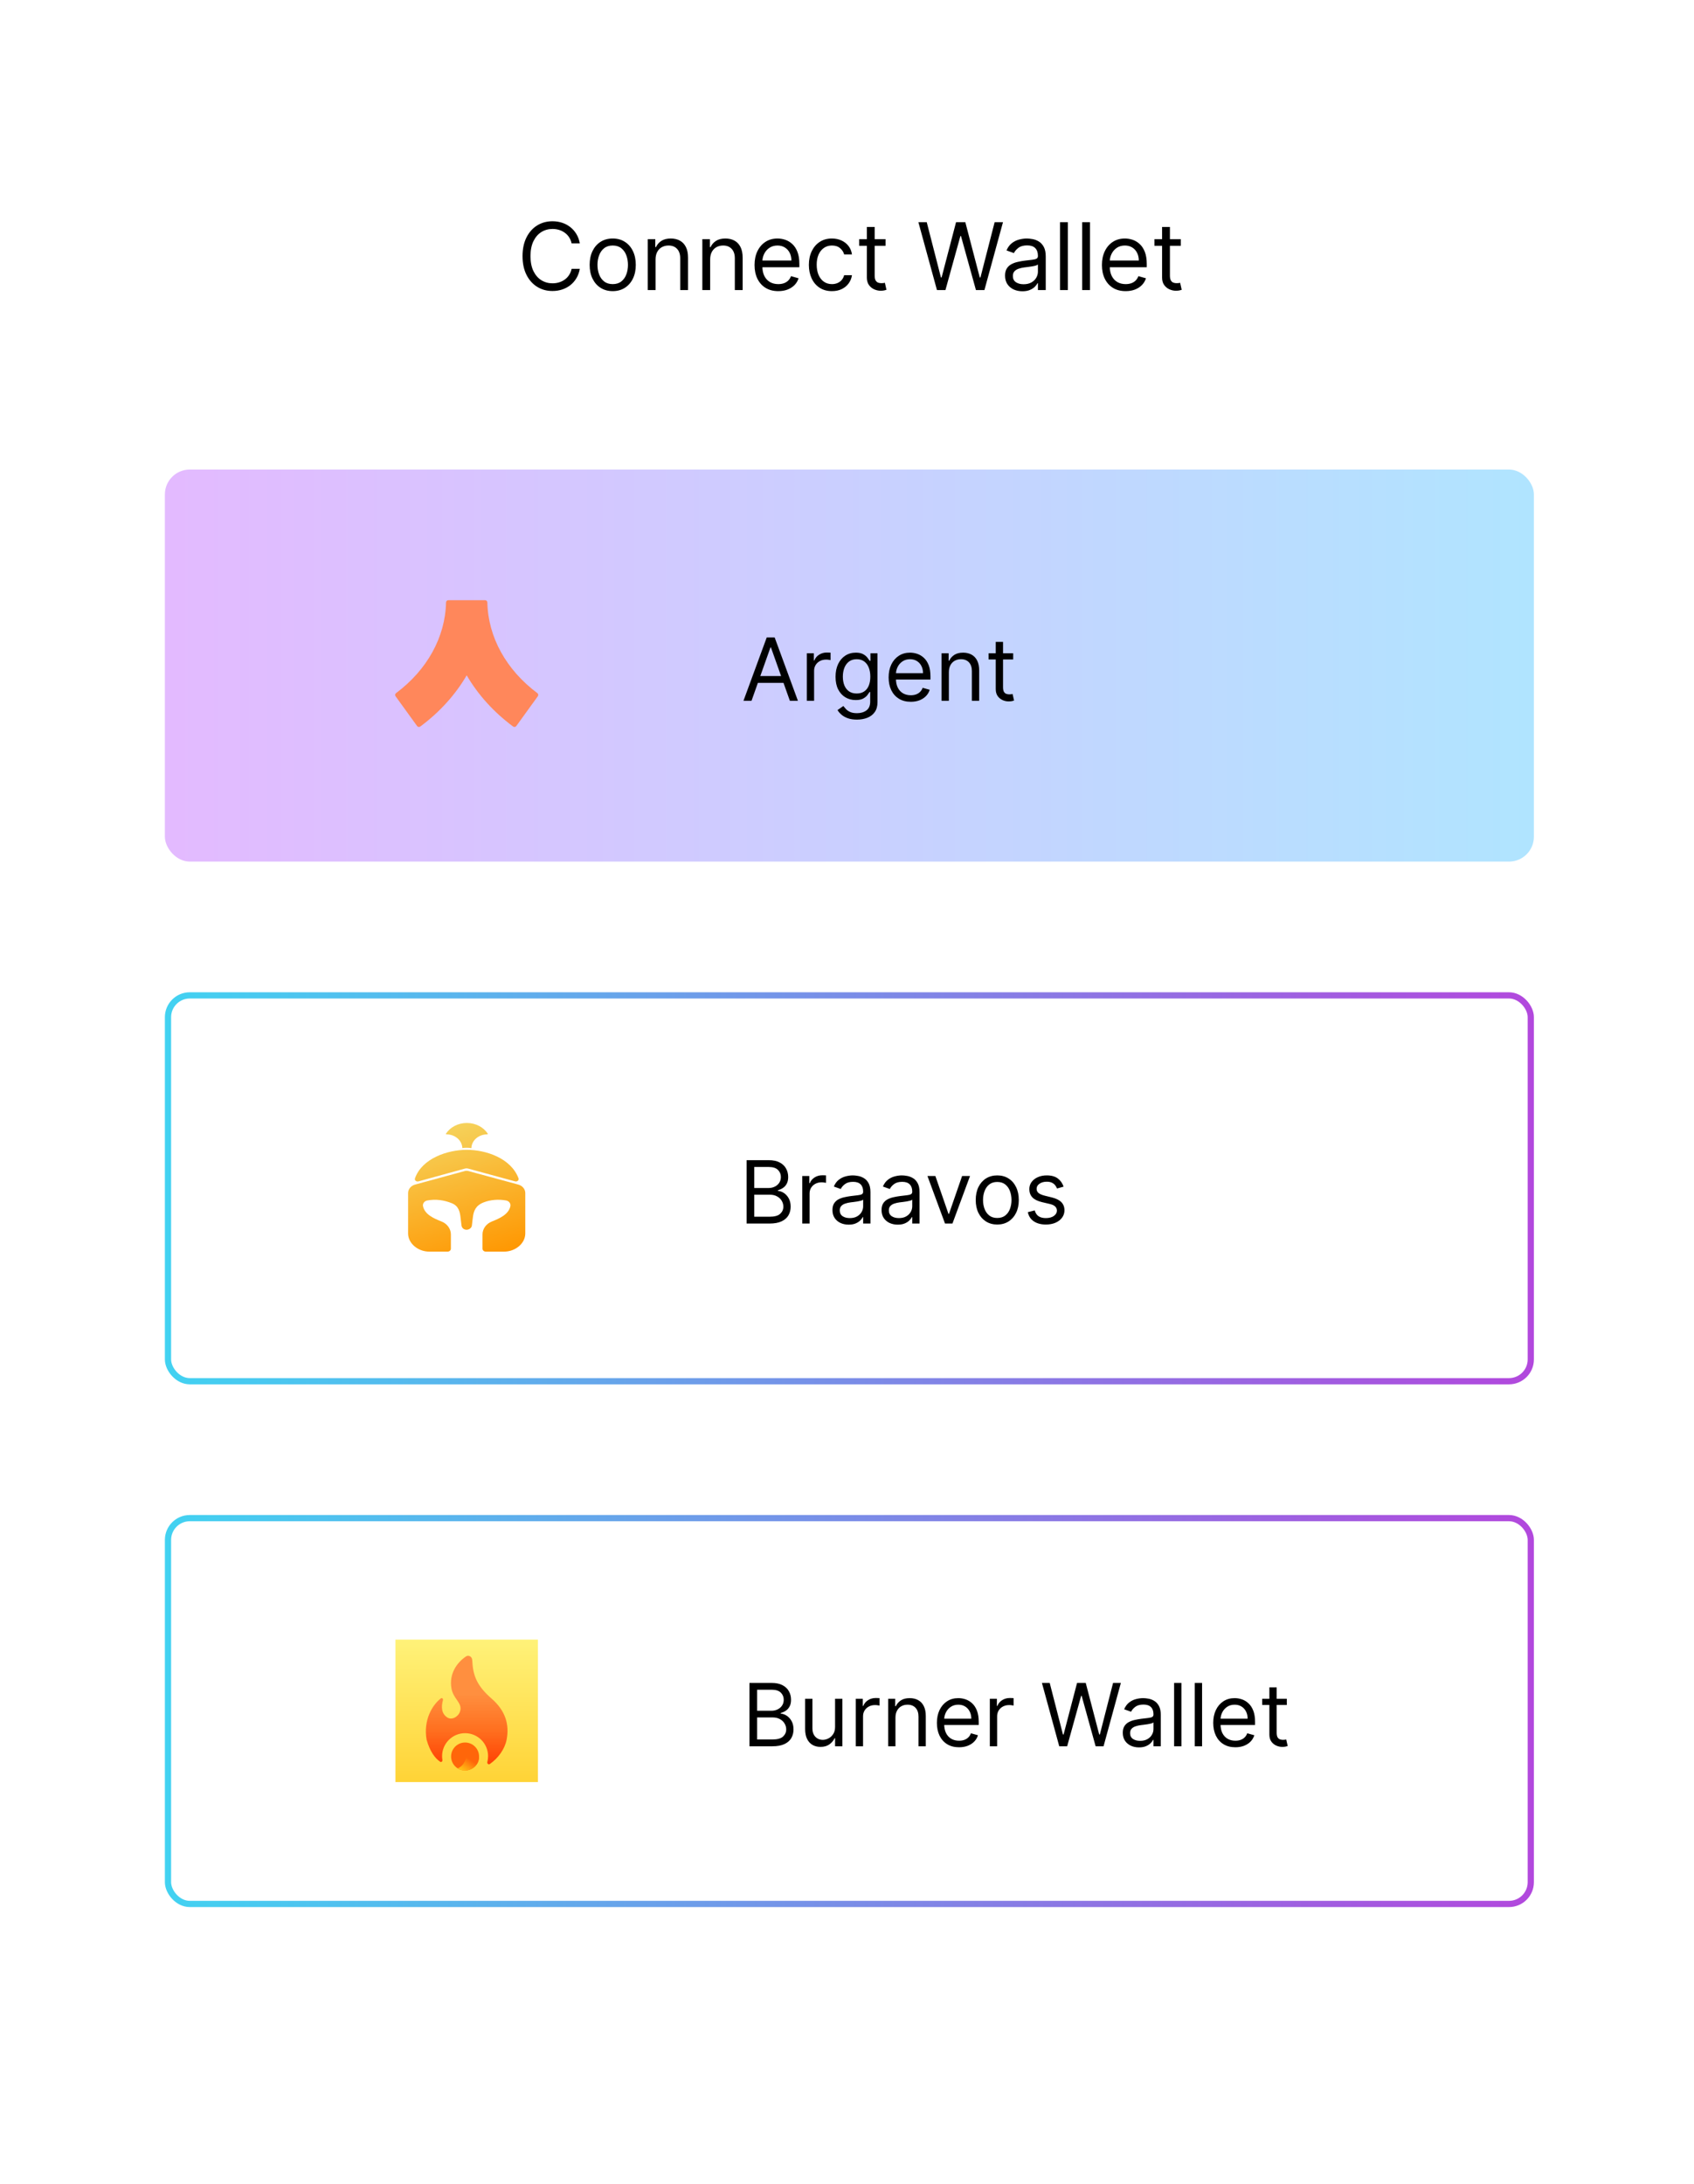 <svg width="173" height="223" viewBox="0 0 173 223" fill="none" xmlns="http://www.w3.org/2000/svg">
<rect x="0.952" y="0.287" width="171.586" height="222.426" rx="8" fill="white"/>
<path d="M59.214 24.857H58.374C58.324 24.615 58.237 24.403 58.113 24.22C57.992 24.037 57.843 23.884 57.666 23.76C57.493 23.634 57.3 23.539 57.088 23.476C56.876 23.412 56.654 23.381 56.424 23.381C56.004 23.381 55.624 23.487 55.283 23.699C54.945 23.911 54.675 24.224 54.474 24.637C54.276 25.05 54.176 25.556 54.176 26.157C54.176 26.757 54.276 27.264 54.474 27.677C54.675 28.09 54.945 28.402 55.283 28.614C55.624 28.826 56.004 28.932 56.424 28.932C56.654 28.932 56.876 28.901 57.088 28.838C57.3 28.774 57.493 28.681 57.666 28.557C57.843 28.43 57.992 28.276 58.113 28.093C58.237 27.908 58.324 27.696 58.374 27.456H59.214C59.15 27.811 59.035 28.128 58.868 28.408C58.701 28.688 58.494 28.926 58.245 29.122C57.997 29.316 57.718 29.464 57.409 29.565C57.102 29.667 56.774 29.718 56.424 29.718C55.833 29.718 55.307 29.573 54.847 29.284C54.386 28.995 54.024 28.585 53.76 28.052C53.496 27.52 53.364 26.888 53.364 26.157C53.364 25.425 53.496 24.794 53.76 24.261C54.024 23.728 54.386 23.317 54.847 23.029C55.307 22.74 55.833 22.595 56.424 22.595C56.774 22.595 57.102 22.646 57.409 22.748C57.718 22.849 57.997 22.998 58.245 23.195C58.494 23.389 58.701 23.626 58.868 23.905C59.035 24.183 59.15 24.5 59.214 24.857ZM62.574 29.731C62.105 29.731 61.693 29.619 61.339 29.396C60.986 29.173 60.711 28.86 60.513 28.458C60.316 28.057 60.218 27.587 60.218 27.05C60.218 26.509 60.316 26.036 60.513 25.632C60.711 25.228 60.986 24.914 61.339 24.691C61.693 24.467 62.105 24.356 62.574 24.356C63.044 24.356 63.454 24.467 63.806 24.691C64.161 24.914 64.436 25.228 64.632 25.632C64.831 26.036 64.93 26.509 64.93 27.05C64.93 27.587 64.831 28.057 64.632 28.458C64.436 28.86 64.161 29.173 63.806 29.396C63.454 29.619 63.044 29.731 62.574 29.731ZM62.574 29.014C62.931 29.014 63.224 28.922 63.454 28.739C63.684 28.557 63.855 28.316 63.965 28.018C64.076 27.721 64.131 27.398 64.131 27.05C64.131 26.703 64.076 26.379 63.965 26.079C63.855 25.779 63.684 25.536 63.454 25.351C63.224 25.166 62.931 25.073 62.574 25.073C62.218 25.073 61.924 25.166 61.694 25.351C61.464 25.536 61.293 25.779 61.183 26.079C61.072 26.379 61.017 26.703 61.017 27.05C61.017 27.398 61.072 27.721 61.183 28.018C61.293 28.316 61.464 28.557 61.694 28.739C61.924 28.922 62.218 29.014 62.574 29.014ZM66.949 26.495V29.623H66.15V24.423H66.921V25.236H66.989C67.111 24.972 67.296 24.76 67.544 24.599C67.793 24.437 68.113 24.356 68.506 24.356C68.858 24.356 69.166 24.428 69.43 24.572C69.694 24.715 69.899 24.931 70.046 25.222C70.193 25.511 70.266 25.877 70.266 26.319V29.623H69.467V26.373C69.467 25.965 69.361 25.646 69.149 25.419C68.937 25.188 68.646 25.073 68.275 25.073C68.02 25.073 67.793 25.129 67.592 25.239C67.393 25.35 67.236 25.511 67.121 25.723C67.006 25.935 66.949 26.193 66.949 26.495ZM72.525 26.495V29.623H71.726V24.423H72.498V25.236H72.565C72.687 24.972 72.872 24.76 73.121 24.599C73.369 24.437 73.689 24.356 74.082 24.356C74.434 24.356 74.742 24.428 75.006 24.572C75.27 24.715 75.475 24.931 75.622 25.222C75.769 25.511 75.842 25.877 75.842 26.319V29.623H75.043V26.373C75.043 25.965 74.937 25.646 74.725 25.419C74.513 25.188 74.222 25.073 73.852 25.073C73.597 25.073 73.369 25.129 73.168 25.239C72.969 25.35 72.812 25.511 72.697 25.723C72.582 25.935 72.525 26.193 72.525 26.495ZM79.482 29.731C78.981 29.731 78.549 29.621 78.186 29.399C77.825 29.176 77.546 28.865 77.349 28.465C77.155 28.064 77.058 27.596 77.058 27.064C77.058 26.531 77.155 26.062 77.349 25.655C77.546 25.247 77.819 24.929 78.169 24.701C78.521 24.471 78.931 24.356 79.401 24.356C79.672 24.356 79.939 24.401 80.203 24.491C80.467 24.581 80.707 24.728 80.924 24.931C81.141 25.132 81.313 25.398 81.442 25.73C81.571 26.062 81.635 26.47 81.635 26.955V27.294H77.627V26.603H80.823C80.823 26.31 80.764 26.048 80.647 25.818C80.531 25.588 80.367 25.406 80.152 25.273C79.94 25.14 79.69 25.073 79.401 25.073C79.083 25.073 78.807 25.152 78.575 25.31C78.345 25.466 78.168 25.669 78.043 25.92C77.919 26.17 77.857 26.439 77.857 26.725V27.186C77.857 27.578 77.925 27.911 78.06 28.184C78.198 28.455 78.389 28.662 78.632 28.804C78.876 28.944 79.159 29.014 79.482 29.014C79.692 29.014 79.882 28.984 80.051 28.926C80.222 28.865 80.37 28.774 80.494 28.655C80.618 28.533 80.714 28.382 80.782 28.201L81.554 28.418C81.472 28.68 81.336 28.91 81.144 29.108C80.952 29.305 80.715 29.458 80.433 29.569C80.151 29.677 79.834 29.731 79.482 29.731ZM84.963 29.731C84.475 29.731 84.055 29.616 83.703 29.386C83.351 29.156 83.081 28.839 82.891 28.435C82.701 28.031 82.606 27.569 82.606 27.05C82.606 26.522 82.704 26.056 82.898 25.652C83.094 25.246 83.367 24.929 83.717 24.701C84.069 24.471 84.48 24.356 84.949 24.356C85.315 24.356 85.644 24.423 85.938 24.559C86.231 24.694 86.471 24.884 86.659 25.128C86.846 25.371 86.962 25.655 87.007 25.98H86.208C86.147 25.744 86.012 25.534 85.802 25.351C85.594 25.166 85.315 25.073 84.963 25.073C84.651 25.073 84.378 25.154 84.143 25.317C83.911 25.477 83.729 25.704 83.598 25.997C83.47 26.289 83.405 26.631 83.405 27.023C83.405 27.425 83.469 27.775 83.595 28.073C83.724 28.37 83.904 28.602 84.137 28.767C84.371 28.931 84.647 29.014 84.963 29.014C85.17 29.014 85.359 28.977 85.528 28.905C85.697 28.833 85.841 28.729 85.958 28.594C86.075 28.458 86.159 28.296 86.208 28.106H87.007C86.962 28.413 86.85 28.69 86.672 28.936C86.496 29.18 86.263 29.374 85.971 29.518C85.683 29.66 85.346 29.731 84.963 29.731ZM90.436 24.423V25.1H87.742V24.423H90.436ZM88.527 23.178H89.326V28.134C89.326 28.359 89.359 28.528 89.424 28.641C89.492 28.752 89.578 28.826 89.681 28.865C89.787 28.901 89.899 28.919 90.017 28.919C90.105 28.919 90.177 28.914 90.233 28.905C90.29 28.894 90.335 28.885 90.369 28.878L90.531 29.596C90.477 29.616 90.401 29.637 90.304 29.657C90.207 29.679 90.084 29.691 89.935 29.691C89.71 29.691 89.489 29.642 89.272 29.545C89.058 29.448 88.879 29.3 88.737 29.102C88.597 28.903 88.527 28.652 88.527 28.35V23.178ZM95.687 29.623L93.791 22.69H94.644L96.093 28.337H96.161L97.637 22.69H98.584L100.06 28.337H100.128L101.577 22.69H102.43L100.534 29.623H99.668L98.138 24.098H98.083L96.553 29.623H95.687ZM104.414 29.745C104.084 29.745 103.785 29.683 103.517 29.559C103.248 29.432 103.035 29.251 102.877 29.014C102.719 28.774 102.64 28.485 102.64 28.147C102.64 27.849 102.698 27.608 102.816 27.423C102.933 27.235 103.09 27.089 103.286 26.983C103.483 26.876 103.699 26.797 103.936 26.746C104.176 26.691 104.416 26.648 104.657 26.617C104.973 26.576 105.229 26.546 105.426 26.526C105.624 26.503 105.769 26.466 105.859 26.414C105.952 26.362 105.998 26.272 105.998 26.143V26.116C105.998 25.782 105.906 25.522 105.724 25.337C105.543 25.152 105.269 25.06 104.901 25.06C104.52 25.06 104.221 25.143 104.004 25.31C103.787 25.477 103.635 25.655 103.547 25.845L102.789 25.574C102.924 25.258 103.105 25.012 103.33 24.836C103.558 24.658 103.807 24.534 104.075 24.464C104.346 24.392 104.612 24.356 104.874 24.356C105.041 24.356 105.233 24.376 105.449 24.417C105.668 24.455 105.879 24.535 106.082 24.657C106.288 24.779 106.458 24.963 106.594 25.209C106.729 25.455 106.797 25.784 106.797 26.197V29.623H105.998V28.919H105.957C105.903 29.032 105.813 29.152 105.686 29.281C105.56 29.41 105.392 29.519 105.182 29.609C104.972 29.7 104.716 29.745 104.414 29.745ZM104.535 29.027C104.851 29.027 105.118 28.965 105.334 28.841C105.553 28.717 105.718 28.557 105.829 28.36C105.941 28.164 105.998 27.957 105.998 27.741V27.01C105.964 27.05 105.89 27.087 105.774 27.121C105.662 27.153 105.531 27.181 105.382 27.206C105.235 27.229 105.092 27.249 104.952 27.267C104.814 27.283 104.702 27.296 104.617 27.308C104.409 27.335 104.215 27.379 104.034 27.439C103.856 27.498 103.712 27.587 103.601 27.707C103.493 27.824 103.439 27.985 103.439 28.188C103.439 28.465 103.541 28.675 103.747 28.817C103.954 28.957 104.217 29.027 104.535 29.027ZM109.054 22.69V29.623H108.255V22.69H109.054ZM111.316 22.69V29.623H110.517V22.69H111.316ZM114.959 29.731C114.458 29.731 114.026 29.621 113.663 29.399C113.302 29.176 113.023 28.865 112.827 28.465C112.632 28.064 112.535 27.596 112.535 27.064C112.535 26.531 112.632 26.062 112.827 25.655C113.023 25.247 113.296 24.929 113.646 24.701C113.998 24.471 114.409 24.356 114.878 24.356C115.149 24.356 115.416 24.401 115.68 24.491C115.944 24.581 116.185 24.728 116.401 24.931C116.618 25.132 116.791 25.398 116.919 25.73C117.048 26.062 117.112 26.47 117.112 26.955V27.294H113.104V26.603H116.3C116.3 26.31 116.241 26.048 116.124 25.818C116.009 25.588 115.844 25.406 115.629 25.273C115.417 25.14 115.167 25.073 114.878 25.073C114.56 25.073 114.284 25.152 114.052 25.31C113.822 25.466 113.645 25.669 113.521 25.92C113.396 26.17 113.334 26.439 113.334 26.725V27.186C113.334 27.578 113.402 27.911 113.537 28.184C113.675 28.455 113.866 28.662 114.11 28.804C114.353 28.944 114.636 29.014 114.959 29.014C115.169 29.014 115.359 28.984 115.528 28.926C115.699 28.865 115.847 28.774 115.971 28.655C116.095 28.533 116.191 28.382 116.259 28.201L117.031 28.418C116.95 28.68 116.813 28.91 116.621 29.108C116.429 29.305 116.193 29.458 115.91 29.569C115.628 29.677 115.311 29.731 114.959 29.731ZM120.589 24.423V25.1H117.894V24.423H120.589ZM118.679 23.178H119.478V28.134C119.478 28.359 119.511 28.528 119.577 28.641C119.644 28.752 119.73 28.826 119.834 28.865C119.94 28.901 120.052 28.919 120.169 28.919C120.257 28.919 120.329 28.914 120.386 28.905C120.442 28.894 120.487 28.885 120.521 28.878L120.683 29.596C120.629 29.616 120.554 29.637 120.457 29.657C120.36 29.679 120.237 29.691 120.088 29.691C119.862 29.691 119.641 29.642 119.424 29.545C119.21 29.448 119.032 29.3 118.889 29.102C118.749 28.903 118.679 28.652 118.679 28.35V23.178Z" fill="black"/>
<rect x="16.839" y="47.95" width="139.811" height="40.037" rx="2.542" fill="url(#paint0_linear_659_507)"/>
<path d="M76.749 71.566H75.927L78.303 65.096H79.112L81.488 71.566H80.666L78.733 66.119H78.682L76.749 71.566ZM77.052 69.039H80.363V69.734H77.052V69.039ZM82.395 71.566V66.713H83.115V67.446H83.166C83.254 67.206 83.414 67.011 83.646 66.862C83.878 66.712 84.139 66.637 84.429 66.637C84.484 66.637 84.553 66.638 84.635 66.641C84.717 66.643 84.779 66.646 84.821 66.65V67.408C84.796 67.402 84.738 67.392 84.647 67.38C84.559 67.365 84.465 67.358 84.366 67.358C84.13 67.358 83.92 67.407 83.734 67.506C83.551 67.603 83.406 67.738 83.298 67.911C83.193 68.081 83.14 68.276 83.14 68.495V71.566H82.395ZM87.516 73.487C87.156 73.487 86.846 73.441 86.587 73.348C86.328 73.257 86.112 73.138 85.94 72.988C85.769 72.841 85.633 72.683 85.532 72.514L86.126 72.097C86.194 72.185 86.279 72.287 86.382 72.4C86.485 72.516 86.626 72.616 86.805 72.7C86.987 72.787 87.224 72.83 87.516 72.83C87.908 72.83 88.231 72.735 88.486 72.546C88.741 72.356 88.868 72.059 88.868 71.655V70.669H88.805C88.751 70.757 88.673 70.867 88.572 70.998C88.472 71.126 88.329 71.241 88.142 71.342C87.957 71.441 87.706 71.49 87.39 71.49C86.998 71.49 86.646 71.398 86.335 71.212C86.025 71.027 85.78 70.757 85.598 70.403C85.419 70.05 85.33 69.62 85.33 69.114C85.33 68.617 85.417 68.184 85.592 67.816C85.767 67.445 86.01 67.159 86.322 66.957C86.634 66.752 86.994 66.65 87.403 66.65C87.718 66.65 87.969 66.703 88.154 66.808C88.342 66.911 88.485 67.029 88.584 67.162C88.685 67.293 88.763 67.4 88.818 67.484H88.894V66.713H89.614V71.705C89.614 72.122 89.519 72.461 89.33 72.722C89.142 72.986 88.89 73.178 88.572 73.301C88.256 73.425 87.904 73.487 87.516 73.487ZM87.491 70.82C87.79 70.82 88.043 70.752 88.249 70.615C88.456 70.478 88.613 70.281 88.72 70.024C88.827 69.767 88.881 69.46 88.881 69.102C88.881 68.752 88.829 68.444 88.723 68.176C88.618 67.909 88.462 67.699 88.256 67.547C88.049 67.396 87.794 67.32 87.491 67.32C87.175 67.32 86.912 67.4 86.701 67.56C86.493 67.72 86.336 67.935 86.23 68.204C86.127 68.474 86.076 68.773 86.076 69.102C86.076 69.439 86.128 69.737 86.234 69.996C86.341 70.253 86.499 70.455 86.707 70.603C86.918 70.748 87.179 70.82 87.491 70.82ZM93.014 71.667C92.546 71.667 92.143 71.564 91.804 71.358C91.467 71.149 91.207 70.858 91.023 70.486C90.842 70.111 90.751 69.675 90.751 69.178C90.751 68.68 90.842 68.242 91.023 67.863C91.207 67.482 91.461 67.185 91.788 66.972C92.116 66.757 92.5 66.65 92.938 66.65C93.191 66.65 93.44 66.692 93.687 66.776C93.933 66.861 94.157 66.998 94.36 67.187C94.562 67.375 94.723 67.623 94.843 67.933C94.963 68.242 95.023 68.624 95.023 69.076V69.392H91.282V68.748H94.265C94.265 68.474 94.21 68.23 94.101 68.015C93.993 67.8 93.839 67.63 93.639 67.506C93.441 67.382 93.207 67.32 92.938 67.32C92.641 67.32 92.384 67.394 92.167 67.541C91.952 67.686 91.787 67.876 91.671 68.11C91.555 68.344 91.497 68.594 91.497 68.862V69.291C91.497 69.658 91.56 69.969 91.687 70.223C91.815 70.476 91.993 70.669 92.221 70.802C92.448 70.932 92.713 70.998 93.014 70.998C93.21 70.998 93.386 70.97 93.544 70.915C93.705 70.858 93.843 70.774 93.958 70.663C94.074 70.549 94.164 70.408 94.227 70.239L94.947 70.441C94.871 70.686 94.744 70.901 94.565 71.086C94.386 71.269 94.165 71.412 93.901 71.516C93.638 71.617 93.342 71.667 93.014 71.667ZM96.903 68.647V71.566H96.157V66.713H96.878V67.472H96.941C97.055 67.225 97.227 67.027 97.459 66.877C97.691 66.726 97.99 66.65 98.356 66.65C98.685 66.65 98.972 66.717 99.219 66.852C99.465 66.985 99.657 67.187 99.794 67.459C99.931 67.728 99.999 68.07 99.999 68.483V71.566H99.254V68.533C99.254 68.152 99.155 67.855 98.957 67.642C98.759 67.427 98.487 67.32 98.141 67.32C97.903 67.32 97.691 67.371 97.503 67.475C97.318 67.578 97.172 67.728 97.064 67.927C96.957 68.124 96.903 68.365 96.903 68.647ZM103.472 66.713V67.345H100.957V66.713H103.472ZM101.69 65.55H102.436V70.176C102.436 70.387 102.467 70.545 102.528 70.65C102.591 70.753 102.671 70.823 102.768 70.858C102.867 70.892 102.971 70.909 103.081 70.909C103.163 70.909 103.23 70.905 103.283 70.896C103.335 70.886 103.378 70.877 103.409 70.871L103.561 71.541C103.51 71.56 103.44 71.579 103.349 71.598C103.259 71.619 103.144 71.629 103.005 71.629C102.794 71.629 102.588 71.584 102.385 71.493C102.185 71.403 102.019 71.265 101.886 71.08C101.756 70.894 101.69 70.66 101.69 70.378V65.55Z" fill="black"/>
<g clip-path="url(#clip0_659_507)">
<path d="M49.542 61.295H45.781C45.655 61.295 45.554 61.396 45.551 61.522C45.475 65.054 43.627 68.407 40.447 70.782C40.346 70.857 40.322 70.999 40.396 71.101L42.597 74.144C42.672 74.247 42.818 74.271 42.92 74.195C44.909 72.72 46.509 70.94 47.661 68.967C48.813 70.94 50.413 72.72 52.402 74.195C52.505 74.271 52.651 74.247 52.726 74.144L54.926 71.101C55 70.999 54.977 70.857 54.876 70.782C51.695 68.407 49.847 65.054 49.771 61.522C49.768 61.396 49.668 61.295 49.542 61.295Z" fill="#FF875B"/>
</g>
<rect x="17.157" y="101.65" width="139.175" height="39.401" rx="2.224" stroke="url(#paint1_linear_659_507)" stroke-width="0.636"/>
<path d="M76.246 124.949V118.478H78.509C78.959 118.478 79.331 118.556 79.624 118.712C79.917 118.866 80.135 119.073 80.278 119.334C80.421 119.593 80.493 119.881 80.493 120.197C80.493 120.475 80.443 120.704 80.344 120.885C80.247 121.067 80.119 121.21 79.959 121.315C79.801 121.42 79.629 121.498 79.444 121.549V121.612C79.642 121.625 79.841 121.694 80.041 121.821C80.241 121.947 80.409 122.128 80.543 122.364C80.678 122.6 80.746 122.889 80.746 123.23C80.746 123.554 80.672 123.846 80.524 124.105C80.377 124.364 80.144 124.569 79.826 124.721C79.508 124.873 79.094 124.949 78.585 124.949H76.246ZM77.03 124.253H78.585C79.096 124.253 79.46 124.154 79.674 123.956C79.891 123.756 80 123.514 80 123.23C80 123.011 79.944 122.809 79.832 122.623C79.721 122.436 79.562 122.286 79.355 122.175C79.149 122.061 78.905 122.004 78.622 122.004H77.03V124.253ZM77.03 121.321H78.483C78.719 121.321 78.932 121.275 79.122 121.182C79.313 121.09 79.465 120.959 79.577 120.791C79.69 120.622 79.747 120.424 79.747 120.197C79.747 119.912 79.648 119.671 79.45 119.473C79.252 119.273 78.938 119.173 78.509 119.173H77.03V121.321ZM81.932 124.949V120.096H82.652V120.829H82.703C82.791 120.588 82.951 120.394 83.183 120.244C83.415 120.095 83.676 120.02 83.967 120.02C84.021 120.02 84.09 120.021 84.172 120.023C84.254 120.025 84.316 120.028 84.358 120.032V120.791C84.333 120.784 84.275 120.775 84.185 120.762C84.096 120.748 84.002 120.74 83.903 120.74C83.668 120.74 83.457 120.79 83.272 120.889C83.088 120.986 82.943 121.12 82.836 121.293C82.73 121.464 82.678 121.658 82.678 121.878V124.949H81.932ZM86.67 125.062C86.363 125.062 86.084 125.004 85.833 124.889C85.582 124.771 85.383 124.601 85.236 124.38C85.088 124.157 85.015 123.887 85.015 123.571C85.015 123.293 85.07 123.068 85.179 122.895C85.289 122.72 85.435 122.583 85.618 122.484C85.802 122.385 86.004 122.311 86.225 122.263C86.448 122.212 86.672 122.172 86.898 122.143C87.193 122.105 87.432 122.077 87.615 122.058C87.8 122.037 87.935 122.002 88.019 121.953C88.106 121.905 88.149 121.821 88.149 121.701V121.675C88.149 121.364 88.064 121.121 87.893 120.949C87.725 120.776 87.469 120.69 87.125 120.69C86.769 120.69 86.49 120.768 86.288 120.923C86.086 121.079 85.944 121.246 85.862 121.423L85.154 121.17C85.28 120.875 85.449 120.645 85.659 120.481C85.872 120.315 86.104 120.199 86.354 120.134C86.607 120.066 86.856 120.032 87.1 120.032C87.256 120.032 87.435 120.051 87.637 120.089C87.841 120.125 88.038 120.2 88.228 120.314C88.42 120.427 88.579 120.599 88.705 120.829C88.831 121.058 88.895 121.366 88.895 121.751V124.949H88.149V124.291H88.111C88.061 124.397 87.976 124.509 87.858 124.629C87.74 124.75 87.583 124.852 87.388 124.936C87.192 125.02 86.953 125.062 86.67 125.062ZM86.784 124.392C87.079 124.392 87.328 124.335 87.53 124.219C87.734 124.103 87.888 123.953 87.991 123.77C88.096 123.587 88.149 123.394 88.149 123.192V122.509C88.117 122.547 88.048 122.582 87.941 122.614C87.835 122.643 87.713 122.67 87.574 122.693C87.437 122.714 87.303 122.733 87.173 122.75C87.044 122.764 86.94 122.777 86.86 122.787C86.666 122.813 86.485 122.854 86.317 122.911C86.15 122.965 86.015 123.049 85.912 123.16C85.811 123.27 85.76 123.419 85.76 123.609C85.76 123.868 85.856 124.064 86.048 124.197C86.242 124.327 86.487 124.392 86.784 124.392ZM91.684 125.062C91.376 125.062 91.097 125.004 90.846 124.889C90.596 124.771 90.397 124.601 90.249 124.38C90.102 124.157 90.028 123.887 90.028 123.571C90.028 123.293 90.083 123.068 90.192 122.895C90.302 122.72 90.448 122.583 90.632 122.484C90.815 122.385 91.017 122.311 91.238 122.263C91.461 122.212 91.686 122.172 91.911 122.143C92.206 122.105 92.445 122.077 92.628 122.058C92.814 122.037 92.948 122.002 93.033 121.953C93.119 121.905 93.162 121.821 93.162 121.701V121.675C93.162 121.364 93.077 121.121 92.906 120.949C92.738 120.776 92.482 120.69 92.139 120.69C91.783 120.69 91.504 120.768 91.301 120.923C91.099 121.079 90.957 121.246 90.875 121.423L90.167 121.17C90.293 120.875 90.462 120.645 90.673 120.481C90.885 120.315 91.117 120.199 91.368 120.134C91.621 120.066 91.869 120.032 92.113 120.032C92.269 120.032 92.448 120.051 92.65 120.089C92.855 120.125 93.052 120.2 93.241 120.314C93.433 120.427 93.592 120.599 93.718 120.829C93.845 121.058 93.908 121.366 93.908 121.751V124.949H93.162V124.291H93.124C93.074 124.397 92.99 124.509 92.872 124.629C92.754 124.75 92.597 124.852 92.401 124.936C92.205 125.02 91.966 125.062 91.684 125.062ZM91.797 124.392C92.092 124.392 92.341 124.335 92.543 124.219C92.747 124.103 92.901 123.953 93.004 123.77C93.11 123.587 93.162 123.394 93.162 123.192V122.509C93.131 122.547 93.061 122.582 92.954 122.614C92.848 122.643 92.726 122.67 92.587 122.693C92.45 122.714 92.317 122.733 92.186 122.75C92.058 122.764 91.953 122.777 91.873 122.787C91.679 122.813 91.498 122.854 91.33 122.911C91.163 122.965 91.029 123.049 90.925 123.16C90.824 123.27 90.774 123.419 90.774 123.609C90.774 123.868 90.87 124.064 91.061 124.197C91.255 124.327 91.5 124.392 91.797 124.392ZM99.063 120.096L97.269 124.949H96.51L94.716 120.096H95.525L96.864 123.963H96.915L98.254 120.096H99.063ZM101.845 125.05C101.407 125.05 101.023 124.945 100.692 124.737C100.363 124.528 100.107 124.237 99.921 123.862C99.738 123.487 99.646 123.049 99.646 122.547C99.646 122.042 99.738 121.601 99.921 121.224C100.107 120.847 100.363 120.554 100.692 120.345C101.023 120.137 101.407 120.032 101.845 120.032C102.283 120.032 102.667 120.137 102.995 120.345C103.326 120.554 103.583 120.847 103.766 121.224C103.952 121.601 104.044 122.042 104.044 122.547C104.044 123.049 103.952 123.487 103.766 123.862C103.583 124.237 103.326 124.528 102.995 124.737C102.667 124.945 102.283 125.05 101.845 125.05ZM101.845 124.38C102.178 124.38 102.452 124.295 102.667 124.124C102.882 123.953 103.041 123.729 103.144 123.451C103.247 123.173 103.299 122.872 103.299 122.547C103.299 122.223 103.247 121.921 103.144 121.641C103.041 121.36 102.882 121.134 102.667 120.961C102.452 120.789 102.178 120.702 101.845 120.702C101.512 120.702 101.239 120.789 101.024 120.961C100.809 121.134 100.65 121.36 100.547 121.641C100.444 121.921 100.392 122.223 100.392 122.547C100.392 122.872 100.444 123.173 100.547 123.451C100.65 123.729 100.809 123.953 101.024 124.124C101.239 124.295 101.512 124.38 101.845 124.38ZM108.62 121.182L107.95 121.372C107.908 121.26 107.846 121.152 107.764 121.047C107.684 120.939 107.574 120.851 107.435 120.781C107.296 120.712 107.118 120.677 106.901 120.677C106.604 120.677 106.357 120.745 106.159 120.882C105.963 121.017 105.865 121.189 105.865 121.397C105.865 121.583 105.932 121.729 106.067 121.836C106.202 121.944 106.413 122.033 106.699 122.105L107.419 122.282C107.853 122.387 108.177 122.548 108.389 122.765C108.602 122.98 108.708 123.257 108.708 123.596C108.708 123.874 108.628 124.123 108.468 124.342C108.31 124.561 108.089 124.734 107.805 124.86C107.52 124.986 107.19 125.05 106.813 125.05C106.318 125.05 105.908 124.942 105.584 124.727C105.259 124.513 105.054 124.199 104.968 123.786L105.675 123.609C105.743 123.87 105.87 124.066 106.058 124.197C106.247 124.327 106.495 124.392 106.8 124.392C107.148 124.392 107.424 124.319 107.628 124.171C107.834 124.022 107.938 123.843 107.938 123.634C107.938 123.466 107.879 123.325 107.761 123.211C107.643 123.095 107.461 123.009 107.217 122.952L106.408 122.762C105.964 122.657 105.637 122.494 105.429 122.272C105.222 122.049 105.119 121.77 105.119 121.435C105.119 121.161 105.196 120.919 105.35 120.709C105.506 120.498 105.717 120.333 105.985 120.213C106.255 120.092 106.56 120.032 106.901 120.032C107.381 120.032 107.758 120.138 108.032 120.348C108.308 120.559 108.504 120.837 108.62 121.182Z" fill="black"/>
<g clip-path="url(#clip1_659_507)">
<path d="M49.808 115.765C49.831 115.799 49.801 115.841 49.758 115.841C48.875 115.841 48.157 116.469 48.141 117.249C47.838 117.199 47.525 117.195 47.216 117.242C47.194 116.465 46.479 115.841 45.599 115.841C45.555 115.841 45.526 115.799 45.548 115.765C45.975 115.115 46.769 114.678 47.678 114.678C48.587 114.678 49.381 115.115 49.808 115.765Z" fill="url(#paint2_linear_659_507)"/>
<path d="M52.594 120.64C52.817 120.701 53.028 120.525 52.953 120.327C52.178 118.262 49.606 117.42 47.666 117.42C45.722 117.42 43.093 118.289 42.379 120.336C42.31 120.533 42.52 120.703 42.74 120.642L47.493 119.333C47.59 119.306 47.694 119.306 47.791 119.332L52.594 120.64Z" fill="url(#paint3_linear_659_507)"/>
<path d="M42.391 120.969L47.497 119.577C47.593 119.551 47.696 119.551 47.793 119.577L52.93 120.97C53.355 121.085 53.645 121.437 53.645 121.836V125.99C53.626 127.004 52.612 127.817 51.485 127.817H49.611C49.426 127.817 49.276 127.682 49.276 127.516V126.059C49.276 125.486 49.654 124.967 50.238 124.737C51.022 124.429 51.948 124.012 52.123 123.176C52.179 122.906 51.983 122.646 51.684 122.593C50.927 122.457 50.087 122.51 49.378 122.795C48.572 123.119 48.361 123.658 48.283 124.382L48.189 125.161C48.16 125.399 47.911 125.582 47.645 125.582C47.369 125.582 47.162 125.393 47.132 125.147L47.039 124.382C46.973 123.762 46.852 123.159 46.139 122.873C45.325 122.546 44.508 122.437 43.639 122.593C43.34 122.646 43.144 122.906 43.2 123.176C43.376 124.02 44.295 124.427 45.084 124.737C45.669 124.967 46.046 125.486 46.046 126.059V127.516C46.046 127.682 45.896 127.817 45.711 127.817H43.838C42.71 127.817 41.697 127.004 41.677 125.99V121.835C41.677 121.436 41.967 121.085 42.391 120.969Z" fill="url(#paint4_linear_659_507)"/>
</g>
<rect x="17.157" y="155.032" width="139.175" height="39.401" rx="2.224" stroke="url(#paint5_linear_659_507)" stroke-width="0.636"/>
<path d="M76.538 178.331V171.86H78.8C79.251 171.86 79.623 171.938 79.916 172.094C80.209 172.248 80.427 172.455 80.57 172.717C80.713 172.976 80.785 173.263 80.785 173.579C80.785 173.857 80.735 174.087 80.636 174.268C80.539 174.449 80.411 174.592 80.251 174.698C80.093 174.803 79.921 174.881 79.736 174.931V174.995C79.934 175.007 80.133 175.077 80.333 175.203C80.533 175.329 80.7 175.511 80.835 175.746C80.97 175.982 81.037 176.271 81.037 176.612C81.037 176.937 80.964 177.228 80.816 177.487C80.669 177.746 80.436 177.952 80.118 178.103C79.8 178.255 79.386 178.331 78.876 178.331H76.538ZM77.322 177.636H78.876C79.388 177.636 79.751 177.537 79.966 177.339C80.183 177.139 80.292 176.897 80.292 176.612C80.292 176.393 80.236 176.191 80.124 176.006C80.013 175.818 79.854 175.669 79.647 175.557C79.441 175.443 79.196 175.386 78.914 175.386H77.322V177.636ZM77.322 174.704H78.775C79.011 174.704 79.224 174.658 79.413 174.565C79.605 174.472 79.757 174.342 79.868 174.173C79.982 174.005 80.039 173.807 80.039 173.579C80.039 173.295 79.94 173.054 79.742 172.856C79.544 172.655 79.23 172.555 78.8 172.555H77.322V174.704ZM85.282 176.347V173.478H86.028V178.331H85.282V177.509H85.232C85.118 177.756 84.941 177.965 84.701 178.138C84.461 178.309 84.157 178.394 83.791 178.394C83.487 178.394 83.218 178.328 82.982 178.195C82.746 178.06 82.561 177.858 82.426 177.588C82.291 177.317 82.224 176.974 82.224 176.562V173.478H82.969V176.511C82.969 176.865 83.068 177.147 83.266 177.358C83.466 177.568 83.721 177.674 84.031 177.674C84.216 177.674 84.405 177.626 84.597 177.532C84.79 177.437 84.953 177.291 85.083 177.096C85.216 176.9 85.282 176.65 85.282 176.347ZM87.393 178.331V173.478H88.114V174.211H88.164C88.253 173.971 88.413 173.776 88.645 173.626C88.876 173.477 89.137 173.402 89.428 173.402C89.483 173.402 89.551 173.403 89.633 173.405C89.716 173.407 89.778 173.411 89.82 173.415V174.173C89.795 174.167 89.737 174.157 89.646 174.145C89.558 174.13 89.464 174.123 89.365 174.123C89.129 174.123 88.918 174.172 88.733 174.271C88.55 174.368 88.404 174.503 88.297 174.675C88.192 174.846 88.139 175.041 88.139 175.26V178.331H87.393ZM91.449 175.412V178.331H90.704V173.478H91.424V174.236H91.487C91.601 173.99 91.774 173.792 92.005 173.642C92.237 173.491 92.536 173.415 92.903 173.415C93.231 173.415 93.519 173.482 93.765 173.617C94.012 173.75 94.203 173.952 94.34 174.224C94.477 174.493 94.546 174.834 94.546 175.247V178.331H93.8V175.298C93.8 174.917 93.701 174.62 93.503 174.407C93.305 174.192 93.033 174.085 92.688 174.085C92.45 174.085 92.237 174.136 92.05 174.239C91.864 174.343 91.718 174.493 91.611 174.691C91.503 174.889 91.449 175.129 91.449 175.412ZM97.943 178.432C97.475 178.432 97.072 178.329 96.733 178.122C96.396 177.914 96.136 177.623 95.952 177.25C95.771 176.875 95.681 176.439 95.681 175.942C95.681 175.445 95.771 175.007 95.952 174.628C96.136 174.247 96.391 173.95 96.717 173.737C97.046 173.522 97.429 173.415 97.867 173.415C98.12 173.415 98.369 173.457 98.616 173.541C98.862 173.625 99.087 173.762 99.289 173.952C99.491 174.139 99.652 174.388 99.772 174.698C99.892 175.007 99.952 175.388 99.952 175.841V176.157H96.212V175.513H99.194C99.194 175.239 99.139 174.995 99.03 174.78C98.922 174.565 98.769 174.395 98.569 174.271C98.371 174.147 98.137 174.085 97.867 174.085C97.57 174.085 97.313 174.158 97.096 174.306C96.881 174.451 96.716 174.641 96.6 174.874C96.484 175.108 96.426 175.359 96.426 175.626V176.056C96.426 176.423 96.49 176.733 96.616 176.988C96.744 177.241 96.922 177.434 97.15 177.566C97.377 177.697 97.642 177.762 97.943 177.762C98.139 177.762 98.316 177.735 98.474 177.68C98.634 177.623 98.772 177.539 98.888 177.427C99.003 177.314 99.093 177.172 99.156 177.004L99.876 177.206C99.801 177.45 99.673 177.665 99.494 177.851C99.315 178.034 99.094 178.177 98.831 178.28C98.567 178.381 98.272 178.432 97.943 178.432ZM101.087 178.331V173.478H101.807V174.211H101.857C101.946 173.971 102.106 173.776 102.338 173.626C102.569 173.477 102.831 173.402 103.121 173.402C103.176 173.402 103.244 173.403 103.327 173.405C103.409 173.407 103.471 173.411 103.513 173.415V174.173C103.488 174.167 103.43 174.157 103.339 174.145C103.251 174.13 103.157 174.123 103.058 174.123C102.822 174.123 102.612 174.172 102.426 174.271C102.243 174.368 102.098 174.503 101.99 174.675C101.885 174.846 101.832 175.041 101.832 175.26V178.331H101.087ZM108.176 178.331L106.406 171.86H107.202L108.555 177.13H108.618L109.995 171.86H110.88L112.258 177.13H112.321L113.673 171.86H114.469L112.7 178.331H111.891L110.463 173.175H110.413L108.984 178.331H108.176ZM116.321 178.445C116.013 178.445 115.734 178.387 115.483 178.271C115.233 178.153 115.034 177.983 114.886 177.762C114.739 177.539 114.665 177.269 114.665 176.953C114.665 176.675 114.72 176.45 114.829 176.277C114.939 176.102 115.085 175.966 115.269 175.867C115.452 175.768 115.654 175.694 115.875 175.645C116.098 175.595 116.323 175.555 116.548 175.525C116.843 175.487 117.082 175.459 117.265 175.44C117.451 175.419 117.586 175.384 117.67 175.336C117.756 175.287 117.799 175.203 117.799 175.083V175.058C117.799 174.746 117.714 174.504 117.543 174.331C117.375 174.158 117.119 174.072 116.776 174.072C116.42 174.072 116.141 174.15 115.938 174.306C115.736 174.462 115.594 174.628 115.512 174.805L114.804 174.552C114.931 174.257 115.099 174.028 115.31 173.863C115.522 173.697 115.754 173.581 116.005 173.516C116.258 173.449 116.506 173.415 116.75 173.415C116.906 173.415 117.085 173.434 117.288 173.472C117.492 173.507 117.689 173.582 117.878 173.696C118.07 173.81 118.229 173.981 118.355 174.211C118.482 174.441 118.545 174.748 118.545 175.134V178.331H117.799V177.674H117.761C117.711 177.779 117.627 177.892 117.509 178.012C117.391 178.132 117.234 178.234 117.038 178.318C116.842 178.403 116.603 178.445 116.321 178.445ZM116.434 177.775C116.729 177.775 116.978 177.717 117.18 177.601C117.384 177.485 117.538 177.336 117.641 177.152C117.747 176.969 117.799 176.776 117.799 176.574V175.892C117.768 175.93 117.698 175.964 117.591 175.996C117.485 176.026 117.363 176.052 117.224 176.075C117.087 176.096 116.954 176.115 116.823 176.132C116.695 176.147 116.59 176.159 116.51 176.17C116.316 176.195 116.135 176.236 115.967 176.293C115.8 176.348 115.666 176.431 115.562 176.543C115.461 176.652 115.411 176.802 115.411 176.991C115.411 177.25 115.507 177.446 115.698 177.579C115.892 177.71 116.137 177.775 116.434 177.775ZM120.652 171.86V178.331H119.906V171.86H120.652ZM122.763 171.86V178.331H122.017V171.86H122.763ZM126.163 178.432C125.696 178.432 125.292 178.329 124.953 178.122C124.616 177.914 124.356 177.623 124.173 177.25C123.992 176.875 123.901 176.439 123.901 175.942C123.901 175.445 123.992 175.007 124.173 174.628C124.356 174.247 124.611 173.95 124.937 173.737C125.266 173.522 125.649 173.415 126.087 173.415C126.34 173.415 126.59 173.457 126.836 173.541C127.083 173.625 127.307 173.762 127.509 173.952C127.711 174.139 127.873 174.388 127.993 174.698C128.113 175.007 128.173 175.388 128.173 175.841V176.157H124.432V175.513H127.414C127.414 175.239 127.36 174.995 127.25 174.78C127.143 174.565 126.989 174.395 126.789 174.271C126.591 174.147 126.357 174.085 126.087 174.085C125.79 174.085 125.533 174.158 125.316 174.306C125.102 174.451 124.936 174.641 124.82 174.874C124.705 175.108 124.647 175.359 124.647 175.626V176.056C124.647 176.423 124.71 176.733 124.836 176.988C124.965 177.241 125.143 177.434 125.37 177.566C125.598 177.697 125.862 177.762 126.163 177.762C126.359 177.762 126.536 177.735 126.694 177.68C126.854 177.623 126.992 177.539 127.108 177.427C127.224 177.314 127.313 177.172 127.376 177.004L128.097 177.206C128.021 177.45 127.894 177.665 127.715 177.851C127.535 178.034 127.314 178.177 127.051 178.28C126.788 178.381 126.492 178.432 126.163 178.432ZM131.417 173.478V174.11H128.902V173.478H131.417ZM129.635 172.315H130.381V176.941C130.381 177.151 130.412 177.309 130.473 177.415C130.536 177.518 130.616 177.587 130.713 177.623C130.812 177.657 130.916 177.674 131.026 177.674C131.108 177.674 131.175 177.67 131.228 177.661C131.281 177.651 131.323 177.642 131.354 177.636L131.506 178.306C131.455 178.325 131.385 178.344 131.294 178.363C131.204 178.384 131.089 178.394 130.95 178.394C130.739 178.394 130.533 178.349 130.331 178.258C130.13 178.168 129.964 178.03 129.831 177.844C129.701 177.659 129.635 177.425 129.635 177.143V172.315Z" fill="black"/>
<g clip-path="url(#clip2_659_507)">
<path d="M54.933 167.438H40.383V181.988H54.933V167.438Z" fill="url(#paint6_linear_659_507)"/>
<path d="M47.496 180.803C46.708 180.803 46.068 180.164 46.068 179.375C46.068 178.586 46.708 177.947 47.496 177.947C48.285 177.947 48.925 178.586 48.925 179.375C48.925 180.164 48.285 180.803 47.496 180.803Z" fill="#FF660A"/>
<path d="M46.743 180.59C47.445 180.297 47.665 179.462 47.647 179.163L48.925 179.385C48.925 179.984 48.643 180.236 48.544 180.361C48.364 180.59 47.531 181.09 46.743 180.59Z" fill="url(#paint7_radial_659_507)"/>
<g filter="url(#filter0_d_659_507)">
<path fill-rule="evenodd" clip-rule="evenodd" d="M49.768 179.941C49.729 180.091 49.89 180.236 50.017 180.148C50.893 179.543 51.553 178.602 51.735 177.672C52.04 176.123 51.625 174.701 50.209 173.467C48.671 172.126 48.297 171.087 48.227 169.531C48.212 169.193 47.873 168.969 47.592 169.156C46.675 169.77 45.84 170.923 46.105 172.425C46.191 172.916 46.431 173.263 46.646 173.574C46.916 173.966 47.145 174.299 46.978 174.787C46.779 175.366 46.114 175.671 45.684 175.392C45.08 175.001 45.042 174.325 45.238 173.613C45.276 173.472 45.134 173.354 45.019 173.443C44.136 174.125 43.216 175.675 43.569 177.672C43.913 178.861 44.408 179.537 44.948 179.91C45.064 179.99 45.204 179.873 45.181 179.734C45.16 179.607 45.148 179.476 45.148 179.343C45.148 178.046 46.2 176.994 47.497 176.994C48.794 176.994 49.845 178.046 49.845 179.343C49.845 179.549 49.818 179.75 49.768 179.941Z" fill="url(#paint8_linear_659_507)"/>
</g>
</g>
<defs>
<filter id="filter0_d_659_507" x="41.147" y="166.743" width="13.028" height="15.776" filterUnits="userSpaceOnUse" color-interpolation-filters="sRGB">
<feFlood flood-opacity="0" result="BackgroundImageFix"/>
<feColorMatrix in="SourceAlpha" type="matrix" values="0 0 0 0 0 0 0 0 0 0 0 0 0 0 0 0 0 0 127 0" result="hardAlpha"/>
<feOffset/>
<feGaussianBlur stdDeviation="1.173"/>
<feComposite in2="hardAlpha" operator="out"/>
<feColorMatrix type="matrix" values="0 0 0 0 1 0 0 0 0 0.42 0 0 0 0 0 0 0 0 0.7 0"/>
<feBlend mode="normal" in2="BackgroundImageFix" result="effect1_dropShadow_659_507"/>
<feBlend mode="normal" in="SourceGraphic" in2="effect1_dropShadow_659_507" result="shape"/>
</filter>
<linearGradient id="paint0_linear_659_507" x1="181.006" y1="67.968" x2="4.187" y2="67.968" gradientUnits="userSpaceOnUse">
<stop stop-color="#A7ECFF"/>
<stop offset="1" stop-color="#E8B6FF"/>
</linearGradient>
<linearGradient id="paint1_linear_659_507" x1="16.839" y1="121.35" x2="156.65" y2="121.35" gradientUnits="userSpaceOnUse">
<stop stop-color="#42D2F1"/>
<stop offset="1" stop-color="#B248DD"/>
</linearGradient>
<linearGradient id="paint2_linear_659_507" x1="47.544" y1="113.968" x2="51.87" y2="128.16" gradientUnits="userSpaceOnUse">
<stop stop-color="#F5D45E"/>
<stop offset="1" stop-color="#FF9600"/>
</linearGradient>
<linearGradient id="paint3_linear_659_507" x1="47.544" y1="113.968" x2="51.87" y2="128.16" gradientUnits="userSpaceOnUse">
<stop stop-color="#F5D45E"/>
<stop offset="1" stop-color="#FF9600"/>
</linearGradient>
<linearGradient id="paint4_linear_659_507" x1="47.544" y1="113.968" x2="51.87" y2="128.16" gradientUnits="userSpaceOnUse">
<stop stop-color="#F5D45E"/>
<stop offset="1" stop-color="#FF9600"/>
</linearGradient>
<linearGradient id="paint5_linear_659_507" x1="16.839" y1="174.733" x2="156.65" y2="174.733" gradientUnits="userSpaceOnUse">
<stop stop-color="#42D2F1"/>
<stop offset="1" stop-color="#B248DD"/>
</linearGradient>
<linearGradient id="paint6_linear_659_507" x1="47.658" y1="167.438" x2="47.658" y2="181.988" gradientUnits="userSpaceOnUse">
<stop stop-color="#FFF279"/>
<stop offset="1" stop-color="#FFD336"/>
</linearGradient>
<radialGradient id="paint7_radial_659_507" cx="0" cy="0" r="1" gradientUnits="userSpaceOnUse" gradientTransform="translate(49.382 177.749) rotate(124.018) scale(3.697 10.965)">
<stop offset="0.641" stop-color="#FF660A"/>
<stop offset="1" stop-color="#FFBE15"/>
</radialGradient>
<linearGradient id="paint8_linear_659_507" x1="47.661" y1="169.088" x2="47.661" y2="180.562" gradientUnits="userSpaceOnUse">
<stop offset="0.339" stop-color="#FF8F3F"/>
<stop offset="0.656" stop-color="#FF7020"/>
<stop offset="1" stop-color="#FF3D00"/>
</linearGradient>
<clipPath id="clip0_659_507">
<rect width="14.617" height="12.944" fill="white" transform="translate(40.353 61.295)"/>
</clipPath>
<clipPath id="clip1_659_507">
<rect width="14.617" height="13.139" fill="white" transform="translate(40.353 114.678)"/>
</clipPath>
<clipPath id="clip2_659_507">
<rect width="14.617" height="14.575" fill="white" transform="translate(40.353 167.424)"/>
</clipPath>
</defs>
</svg>
